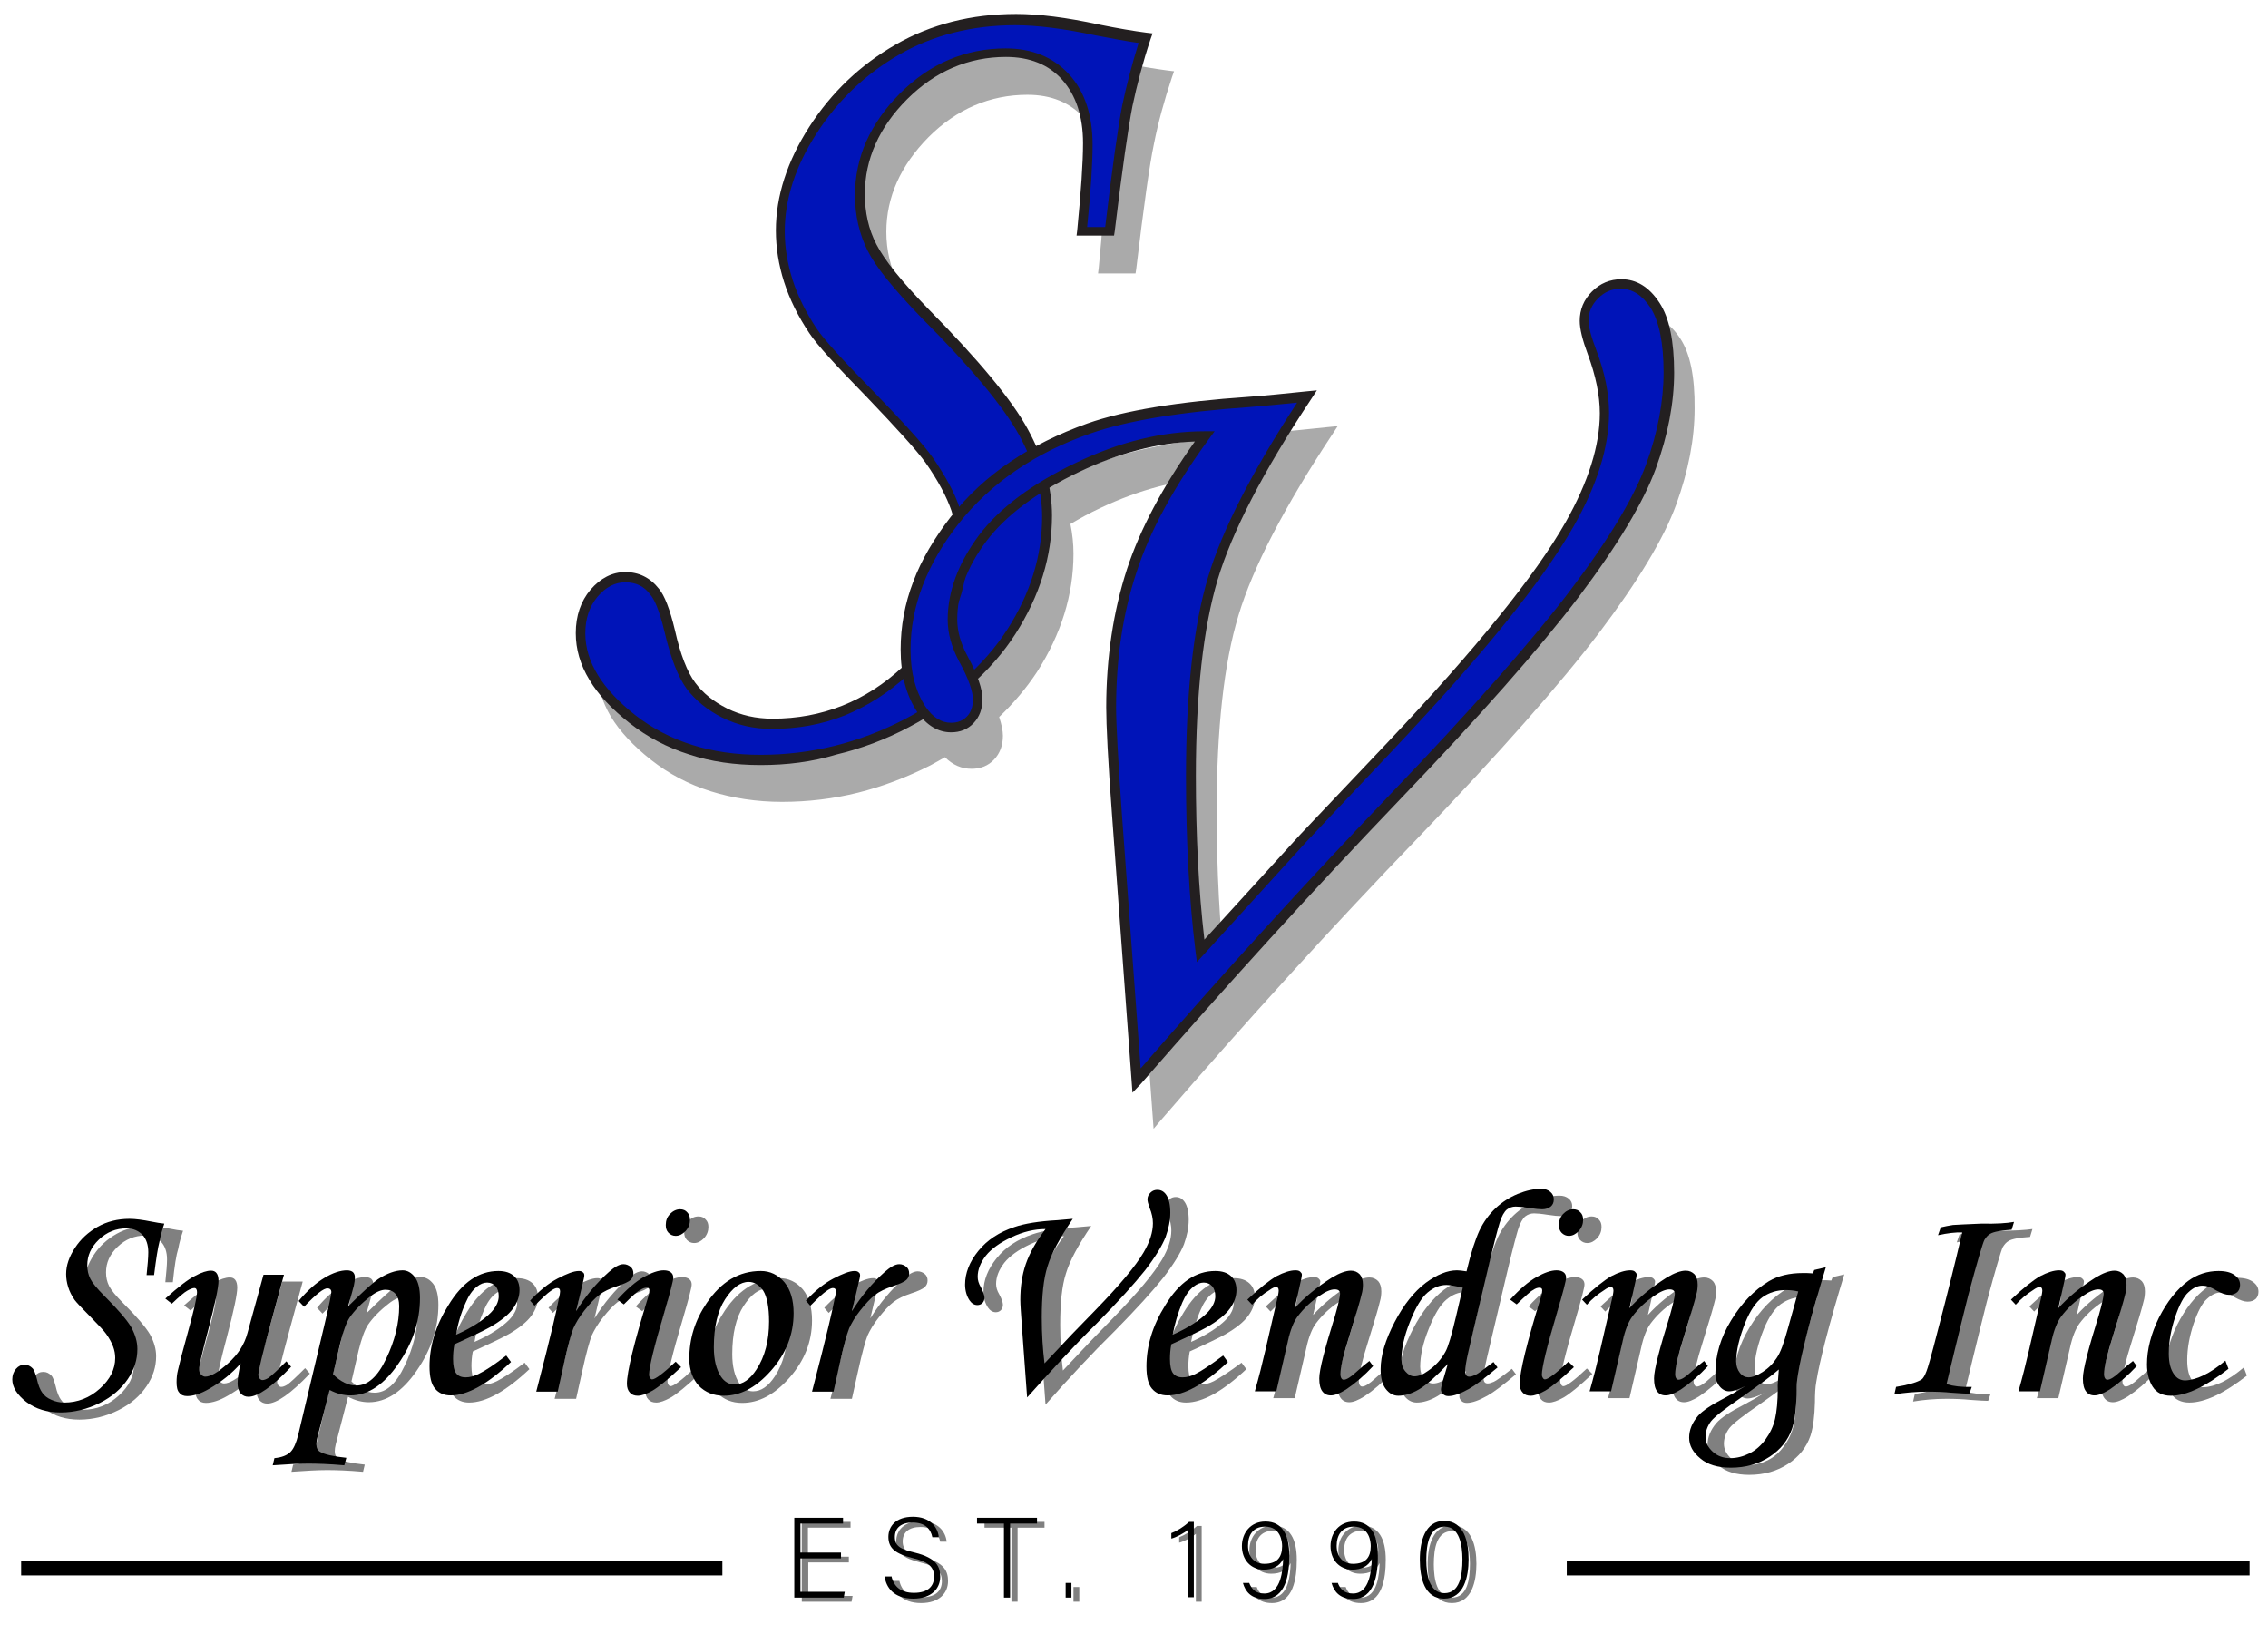 <?xml version="1.0" encoding="utf-8"?>
<!-- Generator: Adobe Illustrator 24.1.2, SVG Export Plug-In . SVG Version: 6.00 Build 0)  -->
<svg version="1.1" xmlns="http://www.w3.org/2000/svg" xmlns:xlink="http://www.w3.org/1999/xlink" x="0px" y="0px" width="93px" height="67px"
	 viewBox="0 0 665.3 477.7" enable-background="new 0 0 665.3 477.7" xml:space="preserve">
<g id="Layer_2">
	<rect x="-179" y="-147.5" fill="#FFFFFF" width="1024" height="768"/>
</g>
<g id="Layer_1">
	<g>
		<g>
			<g>
				<g>
					<path fill="#808080" d="M50.7,375.3h-2.2c0.3-2.9,0.5-5.2,0.5-6.7c0-2.2-0.6-3.9-1.7-5.1c-1.2-1.2-2.7-1.9-4.7-1.9
						c-3.1,0-5.8,1.1-8.1,3.3c-2.3,2.2-3.4,4.7-3.4,7.5c0,1.5,0.3,2.8,0.9,4c0.6,1.2,2,2.9,4.2,5.1c3.9,3.9,6.5,6.9,7.8,9.1
						c1.2,2.2,1.8,4.3,1.8,6.4c0,3.1-0.9,6-2.8,8.8c-1.9,2.8-4.6,5.2-8.2,7c-3.6,1.8-7.5,2.8-11.5,2.8c-4,0-7.3-1-10.1-3.1
						c-2.7-2.1-4.1-4.3-4.1-6.6c0-1.2,0.4-2.3,1.1-3.1c0.7-0.8,1.5-1.2,2.5-1.2c1,0,1.7,0.4,2.4,1.1c0.4,0.4,0.8,1.5,1.2,3
						c0.4,1.9,1,3.3,1.6,4.1c0.6,0.9,1.5,1.6,2.7,2.1c1.1,0.5,2.4,0.8,3.7,0.8c4,0,7.5-1.4,10.5-4.1c3-2.7,4.5-5.7,4.5-9
						c0-1.1-0.2-2.2-0.6-3.3c-0.4-1.1-1.1-2.4-2.1-3.8c-0.7-1-2.3-2.6-4.7-5.1c-2.4-2.4-3.9-4-4.5-4.8c-0.9-1.3-1.5-2.5-1.9-3.8
						c-0.4-1.3-0.6-2.5-0.6-3.8c0-2.6,0.9-5.1,2.6-7.7c1.7-2.6,3.9-4.6,6.7-6.2c2.7-1.5,5.8-2.3,9.3-2.3c1.7,0,3.9,0.3,6.4,0.8
						c1.5,0.3,2.7,0.5,3.8,0.6c-0.6,1.8-1.1,3.5-1.4,5.2C51.7,367.3,51.2,370.5,50.7,375.3z"/>
					<path fill="#808080" d="M82.8,375.1h6l-4,14.7c-2.3,8.5-3.5,13.4-3.5,14.6c0,0.5,0.1,0.9,0.4,1.2c0.3,0.3,0.5,0.4,0.8,0.4
						c0.5,0,1-0.2,1.7-0.6c0.9-0.6,2.7-2.3,5.3-4.9l1.4,1.6c-5.6,5.9-9.8,8.8-12.5,8.8c-0.9,0-1.7-0.3-2.3-1
						c-0.6-0.7-0.9-1.7-0.9-2.9c0-1.5,0.3-3.4,0.9-5.9c-2.5,2.9-5.6,5.4-9.3,7.5c-2.4,1.4-4.6,2.1-6.4,2.1c-1,0-1.8-0.3-2.3-1
						c-0.6-0.6-0.8-1.7-0.8-3.1c0-1.1,0.1-2.3,0.4-3.5c0.4-1.8,1.3-5.3,2.8-10.7c1.9-6.8,2.8-10.8,2.8-12.2c0-0.8-0.3-1.2-0.8-1.2
						c-0.5,0-1.2,0.3-2.1,0.8c-0.9,0.5-2.4,1.8-4.5,3.8l-1.9-1.5c3.8-3.4,6.6-5.6,8.6-6.6c2-1.1,3.6-1.6,4.8-1.6
						c0.7,0,1.2,0.2,1.6,0.7c0.4,0.5,0.6,1.3,0.6,2.3c0,1.9-1,6.7-3,14.3c-1.8,6.8-2.7,10.7-2.7,11.7c0,0.6,0.2,1.1,0.6,1.5
						c0.4,0.4,0.8,0.6,1.2,0.6c1.6,0,3.8-1.3,6.7-3.9c2.9-2.6,4.8-5.5,5.7-8.9L82.8,375.1z"/>
					<path fill="#808080" d="M94.6,384.5l-1.6-1.7c2.6-3.1,5.1-5.3,7.6-6.8c2.5-1.5,4.7-2.2,6.6-2.2c0.7,0,1.3,0.2,1.7,0.5
						c0.4,0.4,0.6,0.9,0.6,1.5c0,0.8-0.1,1.6-0.3,2.5c-0.2,0.9-0.8,2.9-1.7,6.1c4.3-4.3,7.2-6.9,8.8-8c2.6-1.7,5.1-2.6,7.2-2.6
						c1.4,0,2.6,0.7,3.6,2c1,1.3,1.5,3.4,1.5,6.1c0,6.8-2.1,13.2-6.4,19.4c-4.2,6.1-8.9,9.2-14,9.2c-2,0-4-0.5-6.1-1.6l-3.6,13.9
						c-0.2,0.8-0.3,1.5-0.3,2.1c0,1,0.4,1.8,1.2,2.2c1.2,0.7,3.7,1.3,7.6,1.7l-0.5,2.1c-4.5-0.4-8.1-0.5-10.6-0.5
						c-2.7,0-6.1,0.2-10.4,0.5l0.5-2.1c2.1-0.2,3.7-0.8,4.7-1.8c1-1,1.7-2.7,2.3-5.1l7.6-31.9c1.4-5.9,2.1-9.3,2.1-9.9
						c0-0.7-0.4-1.1-1.1-1.1C100.4,379.1,98.1,380.9,94.6,384.5z M103.1,404.4c2.2,2.2,4.5,3.3,6.8,3.3c3.4,0,6.3-2.6,8.8-7.9
						c2.5-5.2,3.8-10.4,3.8-15.4c0-1.6-0.4-2.8-1.1-3.6c-0.7-0.8-1.7-1.2-2.9-1.2c-1.3,0-2.9,0.7-4.5,2c-2.6,2-4.6,4.1-6,6.1
						c-1,1.5-1.9,4-2.8,7.6L103.1,404.4z"/>
					<path fill="#808080" d="M153.9,398.9l1.4,1.9c-6.9,6.5-12.8,9.8-17.7,9.8c-2,0-3.5-0.7-4.6-2c-1.1-1.3-1.6-3.5-1.6-6.5
						c0-6,1.8-12,5.5-17.9c4.1-6.8,9-10.1,14.7-10.1c2,0,3.5,0.5,4.6,1.5c1.1,1,1.6,2.4,1.6,4.1c0,1.8-0.6,3.6-1.9,5.4
						c-1.3,1.8-3.5,3.6-6.8,5.5c-1.6,0.9-5.1,2.6-10.4,5c-0.3,1.5-0.4,3-0.4,4.3c0,2,0.3,3.4,0.9,4.2c0.6,0.8,1.5,1.2,2.8,1.2
						c1.2,0,2.4-0.3,3.8-1C147.7,403.3,150.4,401.6,153.9,398.9z M139.2,392.8c4.5-2,7.9-4.2,10.2-6.5c1.5-1.6,2.3-3.2,2.3-4.8
						c0-1.2-0.3-2.2-0.9-2.9c-0.6-0.7-1.5-1.1-2.5-1.1c-1,0-2,0.4-3,1.2c-1.3,1-2.4,2.6-3.3,4.7
						C140.7,386.4,139.7,389.6,139.2,392.8z"/>
					<path fill="#808080" d="M169,409.5h-6.3l2.9-11.3c1.4-5.6,2.7-10.8,3.7-15.8c0.3-1.2,0.4-2,0.4-2.3c0-0.7-0.3-1-0.9-1
						c-0.4,0-1.1,0.3-1.9,0.9c-0.9,0.6-2.4,2-4.7,4.3l-1.3-1.5c2.7-2.9,5.4-5.1,8.1-6.5c2.7-1.4,4.7-2.2,6.2-2.2
						c0.5,0,0.9,0.1,1.2,0.4c0.3,0.2,0.4,0.5,0.4,0.9c0,0.4-0.2,1.3-0.6,2.9l-1.8,7.6c2.8-4.5,6-8.3,9.6-11.5
						c1.7-1.5,3.1-2.3,4.3-2.3c0.8,0,1.5,0.3,2.1,0.8c0.6,0.5,0.8,1.2,0.8,1.9c0,0.8-0.3,1.4-0.8,1.9c-0.5,0.5-1.9,1.2-4.1,1.9
						c-2.1,0.7-3.8,1.5-5.1,2.5c-1.3,1-2.7,2.5-4.3,4.5c-1.6,2-2.6,3.8-3.3,5.3c-0.6,1.5-1.6,5-2.8,10.5L169,409.5z"/>
					<path fill="#808080" d="M188.4,383.8l-1.9-1.4c2.8-3.1,5.4-5.3,7.7-6.6c2.3-1.3,4.3-2,5.9-2c0.9,0,1.6,0.2,2.1,0.6
						c0.5,0.4,0.7,0.9,0.7,1.6c0,0.8-0.9,4.3-2.7,10.4c-3,10-4.4,16-4.4,18c0,0.4,0.1,0.7,0.3,1c0.2,0.3,0.4,0.4,0.6,0.4
						c0.9,0,3.2-1.7,6.9-5.2l1.6,1.6c-3.8,3.6-6.7,5.9-8.4,6.9c-1.8,1-3.2,1.5-4.3,1.5c-1,0-1.8-0.3-2.3-0.9
						c-0.6-0.6-0.9-1.5-0.9-2.6c0-3.5,2.1-12.1,6.3-25.7c0.2-0.6,0.3-1.2,0.3-1.7c0-0.6-0.3-0.8-0.8-0.8c-0.6,0-1.2,0.2-1.9,0.7
						C192.4,380,190.8,381.4,188.4,383.8z M204.9,356c0.9,0,1.6,0.3,2.1,0.9c0.6,0.6,0.8,1.3,0.8,2.2c0,1.2-0.4,2.3-1.3,3.3
						c-0.9,0.9-1.8,1.4-2.9,1.4c-0.8,0-1.5-0.3-2.1-0.9c-0.6-0.6-0.8-1.4-0.8-2.3c0-1.3,0.4-2.3,1.2-3.2
						C202.8,356.4,203.8,356,204.9,356z"/>
					<path fill="#808080" d="M228.6,374.1c2.7,0,5,1.1,6.9,3.3c1.8,2.2,2.7,5.2,2.7,9.1c0,6.2-2.2,11.8-6.6,16.8
						c-4.4,5-9,7.4-13.9,7.4c-3,0-5.4-1-7.3-2.9c-1.8-2-2.8-4.6-2.8-8c0-5.9,1.7-11.3,5.1-16.3C217,377.2,222.3,374.1,228.6,374.1z
						 M225,377.2c-2.4,0-4.7,1.7-6.9,5.1c-2.2,3.4-3.3,8.1-3.3,14.1c0,3.6,0.7,6.5,2.1,8.6c1,1.5,2.4,2.3,4,2.3
						c2.4,0,4.5-1.5,6.4-4.4c2.5-3.8,3.7-8.5,3.7-14.1c0-4.2-0.6-7.2-1.7-9C228.1,378.1,226.7,377.2,225,377.2z"/>
					<path fill="#808080" d="M249.9,409.5h-6.3l2.9-11.3c1.4-5.6,2.7-10.8,3.7-15.8c0.3-1.2,0.4-2,0.4-2.3c0-0.7-0.3-1-0.9-1
						c-0.4,0-1.1,0.3-1.9,0.9c-0.9,0.6-2.4,2-4.7,4.3l-1.3-1.5c2.7-2.9,5.4-5.1,8.1-6.5c2.7-1.4,4.7-2.2,6.2-2.2
						c0.5,0,0.9,0.1,1.2,0.4c0.3,0.2,0.4,0.5,0.4,0.9c0,0.4-0.2,1.3-0.6,2.9l-1.8,7.6c2.8-4.5,6-8.3,9.6-11.5
						c1.7-1.5,3.1-2.3,4.3-2.3c0.8,0,1.5,0.3,2.1,0.8c0.6,0.5,0.8,1.2,0.8,1.9c0,0.8-0.3,1.4-0.8,1.9c-0.5,0.5-1.9,1.2-4.1,1.9
						c-2.1,0.7-3.8,1.5-5.1,2.5c-1.3,1-2.7,2.5-4.3,4.5c-1.6,2-2.6,3.8-3.3,5.3c-0.6,1.5-1.6,5-2.8,10.5L249.9,409.5z"/>
					<path fill="#808080" d="M306.7,411.2l-1.5-20.4c-0.3-4.1-0.5-6.9-0.5-8.2c0-3.8,0.5-7.3,1.6-10.5c1.1-3.2,3-6.6,5.8-10.3
						c-3.3,0-6.6,0.8-10,2.4c-3.4,1.6-5.9,3.4-7.5,5.4c-1.6,2.1-2.4,4.1-2.4,6.2c0,1,0.3,2,0.9,3c0.7,1.3,1.1,2.4,1.1,3.1
						c0,0.6-0.2,1.2-0.6,1.6c-0.4,0.4-0.9,0.6-1.5,0.6c-0.9,0-1.7-0.5-2.3-1.4c-0.8-1.2-1.3-2.8-1.3-4.6c0-3.4,1.3-6.7,3.9-9.9
						c2.6-3.2,6.1-5.5,10.6-7c2.9-1,7.1-1.7,12.6-2c1.5-0.1,3-0.3,4.5-0.4c-3.8,5.6-6.3,10.2-7.4,13.9c-1.2,3.7-1.7,8.8-1.7,15.1
						c0,4.9,0.3,9.3,0.8,13.4l8.1-8.6l6.9-7.1c7-7.2,11.7-12.8,14.1-16.9c1.8-3.1,2.7-5.9,2.7-8.5c0-1.4-0.3-2.9-1-4.6
						c-0.4-1.1-0.6-1.9-0.6-2.4c0-0.8,0.3-1.4,0.9-2c0.6-0.6,1.3-0.8,2-0.8c1.1,0,2,0.5,2.7,1.6c0.7,1.1,1.1,2.8,1.1,5.1
						c0,2.3-0.5,4.7-1.4,7.2c-1,2.5-3,5.8-6,9.7c-3.1,3.9-7.8,9.1-14.2,15.6C320.2,396.3,313.5,403.5,306.7,411.2z"/>
					<path fill="#808080" d="M364.2,398.9l1.4,1.9c-6.9,6.5-12.8,9.8-17.7,9.8c-2,0-3.5-0.7-4.6-2c-1.1-1.3-1.6-3.5-1.6-6.5
						c0-6,1.8-12,5.5-17.9c4.1-6.8,9-10.1,14.7-10.1c2,0,3.5,0.5,4.6,1.5c1.1,1,1.6,2.4,1.6,4.1c0,1.8-0.6,3.6-1.9,5.4
						c-1.3,1.8-3.5,3.6-6.8,5.5c-1.6,0.9-5.1,2.6-10.4,5c-0.3,1.5-0.4,3-0.4,4.3c0,2,0.3,3.4,0.9,4.2c0.6,0.8,1.5,1.2,2.8,1.2
						c1.2,0,2.4-0.3,3.8-1C357.9,403.3,360.6,401.6,364.2,398.9z M349.4,392.8c4.5-2,7.9-4.2,10.2-6.5c1.5-1.6,2.3-3.2,2.3-4.8
						c0-1.2-0.3-2.2-0.9-2.9c-0.6-0.7-1.5-1.1-2.5-1.1c-1,0-2,0.4-3,1.2c-1.3,1-2.4,2.6-3.3,4.7C350.9,386.4,350,389.6,349.4,392.8z
						"/>
					<path fill="#808080" d="M372.7,383.9l-1.4-1.5c3.6-3.4,6.5-5.7,8.6-6.9c2.1-1.1,4-1.7,5.5-1.7c0.6,0,1.1,0.1,1.4,0.4
						c0.3,0.3,0.5,0.5,0.5,0.9c0,0.3-0.1,0.7-0.2,1.3l-1.9,8.5c2.9-3.2,6.4-6.1,10.8-8.9c2.3-1.4,4.2-2.1,5.7-2.1
						c1.1,0,1.9,0.4,2.6,1.1c0.6,0.7,0.9,1.7,0.9,3c0,0.9-0.1,1.9-0.4,2.9c-0.4,1.8-1.6,5.8-3.5,11.9c-1.8,5.7-2.7,9.5-2.7,11.4
						c0,0.6,0.1,1,0.3,1.3c0.2,0.3,0.4,0.4,0.7,0.4c0.8,0,2.1-0.8,3.8-2.4c1.2-1.1,2.5-2.2,3.7-3.1l1.1,1.5c-2.6,2.8-5.3,5.1-8,6.9
						c-1.8,1.1-3.2,1.7-4.4,1.7c-1.1,0-1.9-0.4-2.5-1.2c-0.6-0.8-0.9-2-0.9-3.8c0-2.5,1.6-8.7,4.7-18.6c1-3.5,1.4-5.6,1.4-6.2
						c0-0.9-0.5-1.3-1.6-1.3c-1.1,0-2.6,0.6-4.3,1.8c-2.6,1.7-4.8,3.8-6.6,6.2c-1.1,1.5-2.1,3.9-2.8,7.2l-3.4,14.7h-6.3
						c1.2-4.2,2.2-8.2,3.1-12.1l3.7-16c0.1-0.6,0.2-1.1,0.2-1.4c0-0.8-0.3-1.1-0.8-1.1c-0.4,0-1.1,0.3-1.9,0.9
						C375.8,380.9,374.2,382.3,372.7,383.9z"/>
					<path fill="#808080" d="M443.5,400.7l1.2,1.6c-3.8,3.2-6.6,5.3-8.4,6.3c-2.5,1.4-4.5,2.1-6,2.1c-0.7,0-1.2-0.2-1.6-0.6
						c-0.4-0.4-0.6-0.8-0.6-1.3c0-0.5,0.2-1.3,0.5-2.4l1.5-5.1c-3.4,3.6-6.2,6.1-8.4,7.4c-2.2,1.3-4.3,1.9-6.1,1.9
						c-1.5,0-2.7-0.7-3.7-2c-1-1.3-1.5-3.2-1.5-5.8c0-4,1.4-8.6,4.1-13.8c2.7-5.2,5.8-9,9.1-11.5c3.4-2.5,6.4-3.7,9.2-3.7
						c0.6,0,1.5,0.1,2.8,0.3c1.3-5.5,2.6-9.4,3.8-12c1.2-2.5,2.8-4.7,4.7-6.5c1.9-1.8,4.1-3.2,6.5-4.2c2.5-1,4.7-1.5,6.9-1.5
						c1.1,0,2,0.3,2.7,0.9c0.7,0.6,1,1.3,1,2.2c0,0.9-0.3,1.6-0.9,2.1c-0.6,0.5-1.5,0.8-2.5,0.8c-0.7,0-2-0.1-3.9-0.4
						c-1.9-0.3-3.2-0.4-3.9-0.4c-1,0-1.8,0.3-2.6,0.9c-0.7,0.6-1.5,1.9-2.1,3.9c-0.4,1.3-1.5,5.3-3.1,12.1l-6,25.4c-0.7,3-1,5-1,6
						c0,1.1,0.4,1.6,1.2,1.6c0.5,0,1.1-0.2,1.8-0.5C438.9,404.2,440.7,402.9,443.5,400.7z M434.6,379c-2.2-0.5-3.8-0.8-4.8-0.8
						c-1.9,0-3.7,0.7-5.5,2.2c-1.8,1.5-3.5,4.3-5.2,8.6c-1.7,4.2-2.5,7.9-2.5,11.1c0,1.4,0.4,2.6,1.2,3.5c0.8,0.9,1.6,1.4,2.6,1.4
						c1.2,0,2.5-0.5,4-1.6c2.2-1.5,3.9-3.4,5.1-5.6c0.8-1.4,1.8-4.8,3.1-10.3L434.6,379z"/>
					<path fill="#808080" d="M450.3,383.8l-1.9-1.4c2.8-3.1,5.4-5.3,7.7-6.6c2.3-1.3,4.3-2,5.9-2c0.9,0,1.6,0.2,2.1,0.6
						c0.5,0.4,0.7,0.9,0.7,1.6c0,0.8-0.9,4.3-2.7,10.4c-3,10-4.4,16-4.4,18c0,0.4,0.1,0.7,0.3,1c0.2,0.3,0.4,0.4,0.6,0.4
						c0.9,0,3.2-1.7,6.9-5.2l1.6,1.6c-3.8,3.6-6.7,5.9-8.4,6.9c-1.8,1-3.2,1.5-4.3,1.5c-1,0-1.8-0.3-2.3-0.9
						c-0.6-0.6-0.9-1.5-0.9-2.6c0-3.5,2.1-12.1,6.3-25.7c0.2-0.6,0.3-1.2,0.3-1.7c0-0.6-0.3-0.8-0.8-0.8c-0.6,0-1.2,0.2-1.9,0.7
						C454.4,380,452.8,381.4,450.3,383.8z M466.9,356c0.9,0,1.6,0.3,2.1,0.9c0.6,0.6,0.8,1.3,0.8,2.2c0,1.2-0.4,2.3-1.3,3.3
						c-0.9,0.9-1.8,1.4-2.9,1.4c-0.8,0-1.5-0.3-2.1-0.9c-0.6-0.6-0.8-1.4-0.8-2.3c0-1.3,0.4-2.3,1.2-3.2
						C464.8,356.4,465.8,356,466.9,356z"/>
					<path fill="#808080" d="M470.9,383.9l-1.4-1.5c3.6-3.4,6.5-5.7,8.6-6.9c2.1-1.1,4-1.7,5.5-1.7c0.6,0,1.1,0.1,1.4,0.4
						c0.3,0.3,0.5,0.5,0.5,0.9c0,0.3-0.1,0.7-0.2,1.3l-1.9,8.5c2.9-3.2,6.4-6.1,10.8-8.9c2.3-1.4,4.2-2.1,5.7-2.1
						c1.1,0,1.9,0.4,2.6,1.1c0.6,0.7,0.9,1.7,0.9,3c0,0.9-0.1,1.9-0.4,2.9c-0.4,1.8-1.6,5.8-3.5,11.9c-1.8,5.7-2.7,9.5-2.7,11.4
						c0,0.6,0.1,1,0.3,1.3c0.2,0.3,0.4,0.4,0.7,0.4c0.8,0,2.1-0.8,3.8-2.4c1.2-1.1,2.5-2.2,3.7-3.1l1.1,1.5c-2.6,2.8-5.3,5.1-8,6.9
						c-1.8,1.1-3.2,1.7-4.4,1.7c-1.1,0-1.9-0.4-2.5-1.2c-0.6-0.8-0.9-2-0.9-3.8c0-2.5,1.6-8.7,4.7-18.6c1-3.5,1.4-5.6,1.4-6.2
						c0-0.9-0.5-1.3-1.6-1.3c-1.1,0-2.6,0.6-4.3,1.8c-2.6,1.7-4.8,3.8-6.6,6.2c-1.1,1.5-2.1,3.9-2.8,7.2l-3.4,14.7h-6.3
						c1.2-4.2,2.2-8.2,3.1-12.1l3.7-16c0.1-0.6,0.2-1.1,0.2-1.4c0-0.8-0.3-1.1-0.8-1.1c-0.4,0-1.1,0.3-1.9,0.9
						C474.1,380.9,472.4,382.3,470.9,383.9z"/>
					<path fill="#808080" d="M537.6,373.8l3.4-0.8c-2,6.6-3.9,13.1-5.6,19.7c-1.2,4.7-2.1,8.6-2.6,11.8c-0.3,1.6-0.4,3.6-0.4,6
						c-0.1,4-0.5,7.3-1.3,9.8c-1.2,3.5-3.4,6.2-6.6,8.3c-3.2,2.1-7,3.2-11.4,3.2c-3.8,0-6.8-0.9-8.9-2.7c-2.2-1.8-3.3-3.8-3.3-6.1
						c0-2.3,0.9-4.4,2.6-6.4c1.3-1.5,4-3.3,8.1-5.4c2.1-1.1,4-2.2,5.9-3.4c-2.1,1.1-3.7,1.6-4.9,1.6c-1,0-2-0.5-2.8-1.5
						c-0.8-1-1.2-2.3-1.2-3.9c0-5.2,1.5-10.3,4.6-15.4c3.1-5.1,6.8-8.9,11.1-11.5c2.7-1.6,6-2.4,10-2.4c0.8,0,1.8,0,2.9,0.1
						L537.6,373.8z M527.2,402.9c-1.9,1.7-5.6,4.4-11,8.2c-4.8,3.3-7.8,5.6-8.9,7c-1.1,1.5-1.6,3-1.6,4.6c0,1.6,0.7,3,2.1,4.3
						c1.4,1.3,3.1,1.9,5.2,1.9c1.9,0,3.8-0.5,5.6-1.4c1.8-0.9,3.4-2.3,4.7-4.1c1.3-1.8,2.3-3.8,2.8-6c0.5-2.2,0.8-5.2,0.8-8.9
						C526.8,407.8,527,405.9,527.2,402.9z M532.9,380c-1.3-0.3-2.5-0.4-3.6-0.4c-2.7,0-4.9,0.7-6.9,2.1c-1.9,1.4-3.5,3.8-4.9,7.1
						c-1.9,4.7-2.8,8.6-2.8,11.8c0,1.3,0.4,2.4,1.1,3.3c0.7,0.9,1.6,1.3,2.5,1.3c1.1,0,2.5-0.5,4.2-1.6c1.7-1.1,3-2.4,4.1-4.1
						c1.1-1.6,2.1-4.4,3.2-8.4L532.9,380z"/>
					<path fill="#808080" d="M596.2,359.7l-0.7,2.3c-3.2,0.2-5.3,0.6-6.3,1.2c-0.7,0.4-1.2,1-1.7,1.8c-0.5,1-2.1,6.4-4.7,16.1
						c-0.8,3.2-3,11.9-6.4,26.2c2,0.6,4.4,0.9,7.5,0.8l-0.7,2c-0.9,0-2.7-0.1-5.4-0.3c-1.9-0.2-4.2-0.3-6.8-0.3
						c-3.6,0-6.8,0.3-9.8,0.8l0.5-2.2c3.1-0.5,5.4-1.1,7-1.9c0.4-0.2,0.7-0.4,0.9-0.7c0.4-0.5,0.9-1.5,1.4-3.1
						c0.5-1.5,2.2-7.8,5-18.8c0.8-3.2,2.6-10.1,5.1-20.8c-1.9-0.1-4.3,0.2-7.1,0.8l0.8-2.3c1.2-0.3,2.4-0.5,3.6-0.7
						c1.2-0.1,4-0.2,8.4-0.4C590.9,360.2,594.1,360,596.2,359.7z"/>
					<path fill="#808080" d="M596.7,383.9l-1.4-1.5c3.6-3.4,6.5-5.7,8.6-6.9c2.1-1.1,4-1.7,5.5-1.7c0.6,0,1.1,0.1,1.4,0.4
						c0.3,0.3,0.5,0.5,0.5,0.9c0,0.3-0.1,0.7-0.2,1.3l-1.9,8.5c2.9-3.2,6.4-6.1,10.8-8.9c2.3-1.4,4.2-2.1,5.7-2.1
						c1.1,0,1.9,0.4,2.6,1.1c0.6,0.7,0.9,1.7,0.9,3c0,0.9-0.1,1.9-0.4,2.9c-0.4,1.8-1.6,5.8-3.5,11.9c-1.8,5.7-2.7,9.5-2.7,11.4
						c0,0.6,0.1,1,0.3,1.3c0.2,0.3,0.4,0.4,0.7,0.4c0.8,0,2.1-0.8,3.8-2.4c1.2-1.1,2.5-2.2,3.7-3.1l1.1,1.5c-2.6,2.8-5.3,5.1-8,6.9
						c-1.8,1.1-3.2,1.7-4.4,1.7c-1.1,0-1.9-0.4-2.5-1.2c-0.6-0.8-0.9-2-0.9-3.8c0-2.5,1.6-8.7,4.7-18.6c1-3.5,1.4-5.6,1.4-6.2
						c0-0.9-0.5-1.3-1.6-1.3c-1.1,0-2.6,0.6-4.3,1.8c-2.6,1.7-4.8,3.8-6.6,6.2c-1.1,1.5-2.1,3.9-2.8,7.2l-3.4,14.7h-6.3
						c1.2-4.2,2.2-8.2,3.1-12.1l3.7-16c0.1-0.6,0.2-1.1,0.2-1.4c0-0.8-0.3-1.1-0.8-1.1c-0.4,0-1.1,0.3-1.9,0.9
						C599.9,380.9,598.2,382.3,596.7,383.9z"/>
					<path fill="#808080" d="M658.2,400.3l0.9,2.4c-6.7,5.2-12.3,7.9-16.9,7.9c-2.4,0-4.2-0.9-5.3-2.6c-1.1-1.7-1.7-3.9-1.7-6.6
						c0-4.4,1.2-9,3.5-13.7c2.4-4.7,5.2-8.3,8.6-10.8c2.6-1.9,5.6-2.9,8.9-2.9c2.1,0,3.6,0.4,4.7,1.2c1.1,0.8,1.6,1.7,1.6,2.9
						c0,0.9-0.3,1.6-0.8,2.1c-0.6,0.5-1.3,0.8-2.4,0.8c-1,0-2.2-0.4-3.8-1.3c-1.6-1-2.9-1.4-4-1.4c-1.4,0-2.7,0.6-4.1,1.9
						c-1.4,1.2-2.7,3.7-3.9,7.2c-1.2,3.6-1.9,7.2-1.9,10.8c0,2.7,0.5,4.7,1.6,6.2c0.8,1.1,1.8,1.7,3.2,1.7
						C649.8,406,653.7,404.1,658.2,400.3z"/>
				</g>
			</g>
			<g>
				<path d="M45.2,373.2h-2.2c0.3-2.9,0.5-5.2,0.5-6.7c0-2.2-0.6-3.9-1.7-5.1c-1.2-1.2-2.7-1.9-4.7-1.9c-3.1,0-5.8,1.1-8.1,3.3
					c-2.3,2.2-3.4,4.7-3.4,7.5c0,1.5,0.3,2.8,0.9,4c0.6,1.2,2,2.9,4.2,5.1c3.9,3.9,6.5,6.9,7.8,9.1c1.2,2.2,1.8,4.3,1.8,6.4
					c0,3.1-0.9,6-2.8,8.8c-1.9,2.8-4.6,5.2-8.2,7c-3.6,1.8-7.5,2.8-11.5,2.8c-4,0-7.3-1-10.1-3.1c-2.7-2.1-4.1-4.3-4.1-6.6
					c0-1.2,0.4-2.3,1.1-3.1c0.7-0.8,1.5-1.2,2.5-1.2c1,0,1.7,0.4,2.4,1.1c0.4,0.4,0.8,1.5,1.2,3c0.4,1.9,1,3.3,1.6,4.1
					c0.6,0.9,1.5,1.6,2.7,2.1c1.1,0.5,2.4,0.8,3.7,0.8c4,0,7.5-1.4,10.5-4.1c3-2.7,4.5-5.7,4.5-9c0-1.1-0.2-2.2-0.6-3.3
					c-0.4-1.1-1.1-2.4-2.1-3.8c-0.7-1-2.3-2.6-4.7-5.1c-2.4-2.4-3.9-4-4.5-4.8c-0.9-1.3-1.5-2.5-1.9-3.8c-0.4-1.3-0.6-2.5-0.6-3.8
					c0-2.6,0.9-5.1,2.6-7.7c1.7-2.6,3.9-4.6,6.7-6.2c2.7-1.5,5.8-2.3,9.3-2.3c1.7,0,3.9,0.3,6.4,0.8c1.5,0.3,2.7,0.5,3.8,0.6
					c-0.6,1.8-1.1,3.5-1.4,5.2C46.3,365.2,45.8,368.4,45.2,373.2z"/>
				<path d="M77.3,373.1h6l-4,14.7c-2.3,8.5-3.5,13.4-3.5,14.6c0,0.5,0.1,0.9,0.4,1.2c0.3,0.3,0.5,0.4,0.8,0.4c0.5,0,1-0.2,1.7-0.6
					c0.9-0.6,2.7-2.3,5.3-4.9l1.4,1.6c-5.6,5.9-9.8,8.8-12.5,8.8c-0.9,0-1.7-0.3-2.3-1c-0.6-0.7-0.9-1.7-0.9-2.9
					c0-1.5,0.3-3.4,0.9-5.9c-2.5,2.9-5.6,5.4-9.3,7.5c-2.4,1.4-4.6,2.1-6.4,2.1c-1,0-1.8-0.3-2.3-1c-0.6-0.6-0.8-1.7-0.8-3.1
					c0-1.1,0.1-2.3,0.4-3.5c0.4-1.8,1.3-5.3,2.8-10.7c1.9-6.8,2.8-10.8,2.8-12.2c0-0.8-0.3-1.2-0.8-1.2c-0.5,0-1.2,0.3-2.1,0.8
					c-0.9,0.5-2.4,1.8-4.5,3.8l-1.9-1.5c3.8-3.4,6.6-5.6,8.6-6.6c2-1.1,3.6-1.6,4.8-1.6c0.7,0,1.2,0.2,1.6,0.7
					c0.4,0.5,0.6,1.3,0.6,2.3c0,1.9-1,6.7-3,14.3c-1.8,6.8-2.7,10.7-2.7,11.7c0,0.6,0.2,1.1,0.6,1.5c0.4,0.4,0.8,0.6,1.2,0.6
					c1.6,0,3.8-1.3,6.7-3.9c2.9-2.6,4.8-5.5,5.7-8.9L77.3,373.1z"/>
				<path d="M89.2,382.5l-1.6-1.7c2.6-3.1,5.1-5.3,7.6-6.8c2.5-1.5,4.7-2.2,6.6-2.2c0.7,0,1.3,0.2,1.7,0.5c0.4,0.4,0.6,0.9,0.6,1.5
					c0,0.8-0.1,1.6-0.3,2.5c-0.2,0.9-0.8,2.9-1.7,6.1c4.3-4.3,7.2-6.9,8.8-8c2.6-1.7,5.1-2.6,7.2-2.6c1.4,0,2.6,0.7,3.6,2
					c1,1.3,1.5,3.4,1.5,6.1c0,6.8-2.1,13.2-6.4,19.4c-4.2,6.1-8.9,9.2-14,9.2c-2,0-4-0.5-6.1-1.6l-3.6,13.9
					c-0.2,0.8-0.3,1.5-0.3,2.1c0,1,0.4,1.8,1.2,2.2c1.2,0.7,3.7,1.3,7.6,1.7L101,429c-4.5-0.4-8.1-0.5-10.6-0.5
					c-2.7,0-6.1,0.2-10.4,0.5l0.5-2.1c2.1-0.2,3.7-0.8,4.7-1.8c1-1,1.7-2.7,2.3-5.1l7.6-31.9c1.4-5.9,2.1-9.3,2.1-9.9
					c0-0.7-0.4-1.1-1.1-1.1C95,377,92.7,378.8,89.2,382.5z M97.7,402.3c2.2,2.2,4.5,3.3,6.8,3.3c3.4,0,6.3-2.6,8.8-7.9
					c2.5-5.2,3.8-10.4,3.8-15.4c0-1.6-0.4-2.8-1.1-3.6c-0.7-0.8-1.7-1.2-2.9-1.2c-1.3,0-2.9,0.7-4.5,2c-2.6,2-4.6,4.1-6,6.1
					c-1,1.5-1.9,4-2.8,7.6L97.7,402.3z"/>
				<path d="M148.5,396.8l1.4,1.9c-6.9,6.5-12.8,9.8-17.7,9.8c-2,0-3.5-0.7-4.6-2c-1.1-1.3-1.6-3.5-1.6-6.5c0-6,1.8-12,5.5-17.9
					c4.1-6.8,9-10.1,14.7-10.1c2,0,3.5,0.5,4.6,1.5c1.1,1,1.6,2.4,1.6,4.1c0,1.8-0.6,3.6-1.9,5.4c-1.3,1.8-3.5,3.6-6.8,5.5
					c-1.6,0.9-5.1,2.6-10.4,5c-0.3,1.5-0.4,3-0.4,4.3c0,2,0.3,3.4,0.9,4.2c0.6,0.8,1.5,1.2,2.8,1.2c1.2,0,2.4-0.3,3.8-1
					C142.3,401.3,145,399.5,148.5,396.8z M133.8,390.7c4.5-2,7.9-4.2,10.2-6.5c1.5-1.6,2.3-3.2,2.3-4.8c0-1.2-0.3-2.2-0.9-2.9
					c-0.6-0.7-1.5-1.1-2.5-1.1c-1,0-2,0.4-3,1.2c-1.3,1-2.4,2.6-3.3,4.7C135.2,384.4,134.3,387.5,133.8,390.7z"/>
				<path d="M163.6,407.4h-6.3l2.9-11.3c1.4-5.6,2.7-10.8,3.7-15.8c0.3-1.2,0.4-2,0.4-2.3c0-0.7-0.3-1-0.9-1c-0.4,0-1.1,0.3-1.9,0.9
					c-0.9,0.6-2.4,2-4.7,4.3l-1.3-1.5c2.7-2.9,5.4-5.1,8.1-6.5c2.7-1.4,4.7-2.2,6.2-2.2c0.5,0,0.9,0.1,1.2,0.4
					c0.3,0.2,0.4,0.5,0.4,0.9c0,0.4-0.2,1.3-0.6,2.9l-1.8,7.6c2.8-4.5,6-8.3,9.6-11.5c1.7-1.5,3.1-2.3,4.3-2.3
					c0.8,0,1.5,0.3,2.1,0.8c0.6,0.5,0.8,1.2,0.8,1.9c0,0.8-0.3,1.4-0.8,1.9c-0.5,0.5-1.9,1.2-4.1,1.9c-2.1,0.7-3.8,1.5-5.1,2.5
					c-1.3,1-2.7,2.5-4.3,4.5c-1.6,2-2.6,3.8-3.3,5.3c-0.6,1.5-1.6,5-2.8,10.5L163.6,407.4z"/>
				<path d="M183,381.8l-1.9-1.4c2.8-3.1,5.4-5.3,7.7-6.6c2.3-1.3,4.3-2,5.9-2c0.9,0,1.6,0.2,2.1,0.6c0.5,0.4,0.7,0.9,0.7,1.6
					c0,0.8-0.9,4.3-2.7,10.4c-3,10-4.4,16-4.4,18c0,0.4,0.1,0.7,0.3,1c0.2,0.3,0.4,0.4,0.6,0.4c0.9,0,3.2-1.7,6.9-5.2l1.6,1.6
					c-3.8,3.6-6.7,5.9-8.4,6.9c-1.8,1-3.2,1.5-4.3,1.5c-1,0-1.8-0.3-2.3-0.9c-0.6-0.6-0.9-1.5-0.9-2.6c0-3.5,2.1-12.1,6.3-25.7
					c0.2-0.6,0.3-1.2,0.3-1.7c0-0.6-0.3-0.8-0.8-0.8c-0.6,0-1.2,0.2-1.9,0.7C187,377.9,185.4,379.4,183,381.8z M199.5,353.9
					c0.9,0,1.6,0.3,2.1,0.9c0.6,0.6,0.8,1.3,0.8,2.2c0,1.2-0.4,2.3-1.3,3.3c-0.9,0.9-1.8,1.4-2.9,1.4c-0.8,0-1.5-0.3-2.1-0.9
					c-0.6-0.6-0.8-1.4-0.8-2.3c0-1.3,0.4-2.3,1.2-3.2C197.4,354.4,198.4,353.9,199.5,353.9z"/>
				<path d="M223.2,372c2.7,0,5,1.1,6.9,3.3c1.8,2.2,2.7,5.2,2.7,9.1c0,6.2-2.2,11.8-6.6,16.8c-4.4,5-9,7.4-13.9,7.4
					c-3,0-5.4-1-7.3-2.9c-1.8-2-2.8-4.6-2.8-8c0-5.9,1.7-11.3,5.1-16.3C211.6,375.1,216.8,372,223.2,372z M219.6,375.2
					c-2.4,0-4.7,1.7-6.9,5.1c-2.2,3.4-3.3,8.1-3.3,14.1c0,3.6,0.7,6.5,2.1,8.6c1,1.5,2.4,2.3,4,2.3c2.4,0,4.5-1.5,6.4-4.4
					c2.5-3.8,3.7-8.5,3.7-14.1c0-4.2-0.6-7.2-1.7-9C222.7,376.1,221.3,375.2,219.6,375.2z"/>
				<path d="M244.5,407.4h-6.3l2.9-11.3c1.4-5.6,2.7-10.8,3.7-15.8c0.3-1.2,0.4-2,0.4-2.3c0-0.7-0.3-1-0.9-1c-0.4,0-1.1,0.3-1.9,0.9
					c-0.9,0.6-2.4,2-4.7,4.3l-1.3-1.5c2.7-2.9,5.4-5.1,8.1-6.5c2.7-1.4,4.7-2.2,6.2-2.2c0.5,0,0.9,0.1,1.2,0.4
					c0.3,0.2,0.4,0.5,0.4,0.9c0,0.4-0.2,1.3-0.6,2.9l-1.8,7.6c2.8-4.5,6-8.3,9.6-11.5c1.7-1.5,3.1-2.3,4.3-2.3
					c0.8,0,1.5,0.3,2.1,0.8c0.6,0.5,0.8,1.2,0.8,1.9c0,0.8-0.3,1.4-0.8,1.9c-0.5,0.5-1.9,1.2-4.1,1.9c-2.1,0.7-3.8,1.5-5.1,2.5
					c-1.3,1-2.7,2.5-4.3,4.5c-1.6,2-2.6,3.8-3.3,5.3c-0.6,1.5-1.6,5-2.8,10.5L244.5,407.4z"/>
				<path d="M301.3,409.1l-1.5-20.4c-0.3-4.1-0.5-6.9-0.5-8.2c0-3.8,0.5-7.3,1.6-10.5c1.1-3.2,3-6.6,5.8-10.3c-3.3,0-6.6,0.8-10,2.4
					c-3.4,1.6-5.9,3.4-7.5,5.4c-1.6,2.1-2.4,4.1-2.4,6.2c0,1,0.3,2,0.9,3c0.7,1.3,1.1,2.4,1.1,3.1c0,0.6-0.2,1.2-0.6,1.6
					c-0.4,0.4-0.9,0.6-1.5,0.6c-0.9,0-1.7-0.5-2.3-1.4c-0.8-1.2-1.3-2.8-1.3-4.6c0-3.4,1.3-6.7,3.9-9.9c2.6-3.2,6.1-5.5,10.6-7
					c2.9-1,7.1-1.7,12.6-2c1.5-0.1,3-0.3,4.5-0.4c-3.8,5.6-6.3,10.2-7.4,13.9c-1.2,3.7-1.7,8.8-1.7,15.1c0,4.9,0.3,9.3,0.8,13.4
					l8.1-8.6l6.9-7.1c7-7.2,11.7-12.8,14.1-16.9c1.8-3.1,2.7-5.9,2.7-8.5c0-1.4-0.3-2.9-1-4.6c-0.4-1.1-0.6-1.9-0.6-2.4
					c0-0.8,0.3-1.4,0.9-2c0.6-0.6,1.3-0.8,2-0.8c1.1,0,2,0.5,2.7,1.6c0.7,1.1,1.1,2.8,1.1,5.1c0,2.3-0.5,4.7-1.4,7.2
					c-1,2.5-3,5.8-6,9.7c-3.1,3.9-7.8,9.1-14.2,15.6C314.8,394.2,308.1,401.5,301.3,409.1z"/>
				<path d="M358.8,396.8l1.4,1.9c-6.9,6.5-12.8,9.8-17.7,9.8c-2,0-3.5-0.7-4.6-2c-1.1-1.3-1.6-3.5-1.6-6.5c0-6,1.8-12,5.5-17.9
					c4.1-6.8,9-10.1,14.7-10.1c2,0,3.5,0.5,4.6,1.5c1.1,1,1.6,2.4,1.6,4.1c0,1.8-0.6,3.6-1.9,5.4c-1.3,1.8-3.5,3.6-6.8,5.5
					c-1.6,0.9-5.1,2.6-10.4,5c-0.3,1.5-0.4,3-0.4,4.3c0,2,0.3,3.4,0.9,4.2c0.6,0.8,1.5,1.2,2.8,1.2c1.2,0,2.4-0.3,3.8-1
					C352.5,401.3,355.2,399.5,358.8,396.8z M344,390.7c4.5-2,7.9-4.2,10.2-6.5c1.5-1.6,2.3-3.2,2.3-4.8c0-1.2-0.3-2.2-0.9-2.9
					c-0.6-0.7-1.5-1.1-2.5-1.1c-1,0-2,0.4-3,1.2c-1.3,1-2.4,2.6-3.3,4.7C345.5,384.4,344.6,387.5,344,390.7z"/>
				<path d="M367.3,381.9l-1.4-1.5c3.6-3.4,6.5-5.7,8.6-6.9c2.1-1.1,4-1.7,5.5-1.7c0.6,0,1.1,0.1,1.4,0.4c0.3,0.3,0.5,0.5,0.5,0.9
					c0,0.3-0.1,0.7-0.2,1.3l-1.9,8.5c2.9-3.2,6.4-6.1,10.8-8.9c2.3-1.4,4.2-2.1,5.7-2.1c1.1,0,1.9,0.4,2.6,1.1
					c0.6,0.7,0.9,1.7,0.9,3c0,0.9-0.1,1.9-0.4,2.9c-0.4,1.8-1.6,5.8-3.5,11.9c-1.8,5.7-2.7,9.5-2.7,11.4c0,0.6,0.1,1,0.3,1.3
					c0.2,0.3,0.4,0.4,0.7,0.4c0.8,0,2.1-0.8,3.8-2.4c1.2-1.1,2.5-2.2,3.7-3.1l1.1,1.5c-2.6,2.8-5.3,5.1-8,6.9
					c-1.8,1.1-3.2,1.7-4.4,1.7c-1.1,0-1.9-0.4-2.5-1.2c-0.6-0.8-0.9-2-0.9-3.8c0-2.5,1.6-8.7,4.7-18.6c1-3.5,1.4-5.6,1.4-6.2
					c0-0.9-0.5-1.3-1.6-1.3c-1.1,0-2.6,0.6-4.3,1.8c-2.6,1.7-4.8,3.8-6.6,6.2c-1.1,1.5-2.1,3.9-2.8,7.2l-3.4,14.7h-6.3
					c1.2-4.2,2.2-8.2,3.1-12.1l3.7-16c0.1-0.6,0.2-1.1,0.2-1.4c0-0.8-0.3-1.1-0.8-1.1c-0.4,0-1.1,0.3-1.9,0.9
					C370.4,378.8,368.8,380.2,367.3,381.9z"/>
				<path d="M438.1,398.7l1.2,1.6c-3.8,3.2-6.6,5.3-8.4,6.3c-2.5,1.4-4.5,2.1-6,2.1c-0.7,0-1.2-0.2-1.6-0.6
					c-0.4-0.4-0.6-0.8-0.6-1.3c0-0.5,0.2-1.3,0.5-2.4l1.5-5.1c-3.4,3.6-6.2,6.1-8.4,7.4c-2.2,1.3-4.3,1.9-6.1,1.9
					c-1.5,0-2.7-0.7-3.7-2c-1-1.3-1.5-3.2-1.5-5.8c0-4,1.4-8.6,4.1-13.8c2.7-5.2,5.8-9,9.1-11.5c3.4-2.5,6.4-3.7,9.2-3.7
					c0.6,0,1.5,0.1,2.8,0.3c1.3-5.5,2.6-9.4,3.8-12c1.2-2.5,2.8-4.7,4.7-6.5c1.9-1.8,4.1-3.2,6.5-4.2c2.5-1,4.7-1.5,6.9-1.5
					c1.1,0,2,0.3,2.7,0.9c0.7,0.6,1,1.3,1,2.2c0,0.9-0.3,1.6-0.9,2.1c-0.6,0.5-1.5,0.8-2.5,0.8c-0.7,0-2-0.1-3.9-0.4
					c-1.9-0.3-3.2-0.4-3.9-0.4c-1,0-1.8,0.3-2.6,0.9c-0.7,0.6-1.5,1.9-2.1,3.9c-0.4,1.3-1.5,5.3-3.1,12.1l-6,25.4c-0.7,3-1,5-1,6
					c0,1.1,0.4,1.6,1.2,1.6c0.5,0,1.1-0.2,1.8-0.5C433.5,402.2,435.3,400.8,438.1,398.7z M429.1,376.9c-2.2-0.5-3.8-0.8-4.8-0.8
					c-1.9,0-3.7,0.7-5.5,2.2c-1.8,1.5-3.5,4.3-5.2,8.6c-1.7,4.2-2.5,7.9-2.5,11.1c0,1.4,0.4,2.6,1.2,3.5c0.8,0.9,1.6,1.4,2.6,1.4
					c1.2,0,2.5-0.5,4-1.6c2.2-1.5,3.9-3.4,5.1-5.6c0.8-1.4,1.8-4.8,3.1-10.3L429.1,376.9z"/>
				<path d="M444.9,381.8l-1.9-1.4c2.8-3.1,5.4-5.3,7.7-6.6c2.3-1.3,4.3-2,5.9-2c0.9,0,1.6,0.2,2.1,0.6c0.5,0.4,0.7,0.9,0.7,1.6
					c0,0.8-0.9,4.3-2.7,10.4c-3,10-4.4,16-4.4,18c0,0.4,0.1,0.7,0.3,1c0.2,0.3,0.4,0.4,0.6,0.4c0.9,0,3.2-1.7,6.9-5.2l1.6,1.6
					c-3.8,3.6-6.7,5.9-8.4,6.9c-1.8,1-3.2,1.5-4.3,1.5c-1,0-1.8-0.3-2.3-0.9c-0.6-0.6-0.9-1.5-0.9-2.6c0-3.5,2.1-12.1,6.3-25.7
					c0.2-0.6,0.3-1.2,0.3-1.7c0-0.6-0.3-0.8-0.8-0.8c-0.6,0-1.2,0.2-1.9,0.7C449,377.9,447.4,379.4,444.9,381.8z M461.5,353.9
					c0.9,0,1.6,0.3,2.1,0.9c0.6,0.6,0.8,1.3,0.8,2.2c0,1.2-0.4,2.3-1.3,3.3c-0.9,0.9-1.8,1.4-2.9,1.4c-0.8,0-1.5-0.3-2.1-0.9
					c-0.6-0.6-0.8-1.4-0.8-2.3c0-1.3,0.4-2.3,1.2-3.2C459.4,354.4,460.3,353.9,461.5,353.9z"/>
				<path d="M465.5,381.9l-1.4-1.5c3.6-3.4,6.5-5.7,8.6-6.9c2.1-1.1,4-1.7,5.5-1.7c0.6,0,1.1,0.1,1.4,0.4c0.3,0.3,0.5,0.5,0.5,0.9
					c0,0.3-0.1,0.7-0.2,1.3l-1.9,8.5c2.9-3.2,6.4-6.1,10.8-8.9c2.3-1.4,4.2-2.1,5.7-2.1c1.1,0,1.9,0.4,2.6,1.1
					c0.6,0.7,0.9,1.7,0.9,3c0,0.9-0.1,1.9-0.4,2.9c-0.4,1.8-1.6,5.8-3.5,11.9c-1.8,5.7-2.7,9.5-2.7,11.4c0,0.6,0.1,1,0.3,1.3
					c0.2,0.3,0.4,0.4,0.7,0.4c0.8,0,2.1-0.8,3.8-2.4c1.2-1.1,2.5-2.2,3.7-3.1l1.1,1.5c-2.6,2.8-5.3,5.1-8,6.9
					c-1.8,1.1-3.2,1.7-4.4,1.7c-1.1,0-1.9-0.4-2.5-1.2c-0.6-0.8-0.9-2-0.9-3.8c0-2.5,1.6-8.7,4.7-18.6c1-3.5,1.4-5.6,1.4-6.2
					c0-0.9-0.5-1.3-1.6-1.3c-1.1,0-2.6,0.6-4.3,1.8c-2.6,1.7-4.8,3.8-6.6,6.2c-1.1,1.5-2.1,3.9-2.8,7.2l-3.4,14.7h-6.3
					c1.2-4.2,2.2-8.2,3.1-12.1l3.7-16c0.1-0.6,0.2-1.1,0.2-1.4c0-0.8-0.3-1.1-0.8-1.1c-0.4,0-1.1,0.3-1.9,0.9
					C468.7,378.8,467,380.2,465.5,381.9z"/>
				<path d="M532.2,371.7l3.4-0.8c-2,6.6-3.9,13.1-5.6,19.7c-1.2,4.7-2.1,8.6-2.6,11.8c-0.3,1.6-0.4,3.6-0.4,6
					c-0.1,4-0.5,7.3-1.3,9.8c-1.2,3.5-3.4,6.2-6.6,8.3c-3.2,2.1-7,3.2-11.4,3.2c-3.8,0-6.8-0.9-8.9-2.7c-2.2-1.8-3.3-3.8-3.3-6.1
					c0-2.3,0.9-4.4,2.6-6.4c1.3-1.5,4-3.3,8.1-5.4c2.1-1.1,4-2.2,5.9-3.4c-2.1,1.1-3.7,1.6-4.9,1.6c-1,0-2-0.5-2.8-1.5
					c-0.8-1-1.2-2.3-1.2-3.9c0-5.2,1.5-10.3,4.6-15.4c3.1-5.1,6.8-8.9,11.1-11.5c2.7-1.6,6-2.4,10-2.4c0.8,0,1.8,0,2.9,0.1
					L532.2,371.7z M521.8,400.9c-1.9,1.7-5.6,4.4-11,8.2c-4.8,3.3-7.8,5.6-8.9,7c-1.1,1.5-1.6,3-1.6,4.6c0,1.6,0.7,3,2.1,4.3
					c1.4,1.3,3.1,1.9,5.2,1.9c1.9,0,3.8-0.5,5.6-1.4c1.8-0.9,3.4-2.3,4.7-4.1c1.3-1.8,2.3-3.8,2.8-6c0.5-2.2,0.8-5.2,0.8-8.9
					C521.4,405.7,521.6,403.8,521.8,400.9z M527.5,378c-1.3-0.3-2.5-0.4-3.6-0.4c-2.7,0-4.9,0.7-6.9,2.1c-1.9,1.4-3.5,3.8-4.9,7.1
					c-1.9,4.7-2.8,8.6-2.8,11.8c0,1.3,0.4,2.4,1.1,3.3c0.7,0.9,1.6,1.3,2.5,1.3c1.1,0,2.5-0.5,4.2-1.6c1.7-1.1,3-2.4,4.1-4.1
					c1.1-1.6,2.1-4.4,3.2-8.4L527.5,378z"/>
				<path d="M590.8,357.6l-0.7,2.3c-3.2,0.2-5.3,0.6-6.3,1.2c-0.7,0.4-1.2,1-1.7,1.8c-0.5,1-2.1,6.4-4.7,16.1
					c-0.8,3.2-3,11.9-6.4,26.2c2,0.6,4.4,0.9,7.4,0.8l-0.7,2c-0.9,0-2.7-0.1-5.4-0.3c-1.9-0.2-4.2-0.3-6.8-0.3
					c-3.6,0-6.8,0.3-9.8,0.8l0.5-2.2c3.1-0.5,5.4-1.1,7-1.9c0.4-0.2,0.7-0.4,0.9-0.7c0.4-0.5,0.9-1.5,1.4-3.1
					c0.5-1.5,2.2-7.8,5-18.8c0.8-3.2,2.6-10.1,5.1-20.8c-1.9-0.1-4.3,0.2-7.1,0.8l0.8-2.3c1.2-0.3,2.4-0.5,3.6-0.7
					c1.2-0.1,4-0.2,8.4-0.4C585.5,358.2,588.6,358,590.8,357.6z"/>
				<path d="M591.3,381.9l-1.4-1.5c3.6-3.4,6.5-5.7,8.6-6.9c2.1-1.1,4-1.7,5.5-1.7c0.6,0,1.1,0.1,1.4,0.4c0.3,0.3,0.5,0.5,0.5,0.9
					c0,0.3-0.1,0.7-0.2,1.3l-1.9,8.5c2.9-3.2,6.4-6.1,10.8-8.9c2.3-1.4,4.2-2.1,5.7-2.1c1.1,0,1.9,0.4,2.6,1.1
					c0.6,0.7,0.9,1.7,0.9,3c0,0.9-0.1,1.9-0.4,2.9c-0.4,1.8-1.6,5.8-3.5,11.9c-1.8,5.7-2.7,9.5-2.7,11.4c0,0.6,0.1,1,0.3,1.3
					c0.2,0.3,0.4,0.4,0.7,0.4c0.8,0,2.1-0.8,3.8-2.4c1.2-1.1,2.5-2.2,3.7-3.1l1.1,1.5c-2.6,2.8-5.3,5.1-8,6.9
					c-1.8,1.1-3.2,1.7-4.4,1.7c-1.1,0-1.9-0.4-2.5-1.2c-0.6-0.8-0.9-2-0.9-3.8c0-2.5,1.6-8.7,4.7-18.6c1-3.5,1.4-5.6,1.4-6.2
					c0-0.9-0.5-1.3-1.6-1.3c-1.1,0-2.6,0.6-4.3,1.8c-2.6,1.7-4.8,3.8-6.6,6.2c-1.1,1.5-2.1,3.9-2.8,7.2l-3.4,14.7h-6.3
					c1.2-4.2,2.2-8.2,3.1-12.1l3.7-16c0.1-0.6,0.2-1.1,0.2-1.4c0-0.8-0.3-1.1-0.8-1.1c-0.4,0-1.1,0.3-1.9,0.9
					C594.5,378.8,592.8,380.2,591.3,381.9z"/>
				<path d="M652.8,398.3l0.9,2.4c-6.7,5.2-12.3,7.9-16.9,7.9c-2.4,0-4.2-0.9-5.3-2.6c-1.1-1.7-1.7-3.9-1.7-6.6
					c0-4.4,1.2-9,3.5-13.7c2.4-4.7,5.2-8.3,8.6-10.8c2.6-1.9,5.6-2.9,8.9-2.9c2.1,0,3.6,0.4,4.7,1.2c1.1,0.8,1.6,1.7,1.6,2.9
					c0,0.9-0.3,1.6-0.8,2.1c-0.6,0.5-1.3,0.8-2.4,0.8c-1,0-2.2-0.4-3.8-1.3c-1.6-1-2.9-1.4-4-1.4c-1.4,0-2.7,0.6-4.1,1.9
					c-1.4,1.2-2.7,3.7-3.9,7.2c-1.2,3.6-1.9,7.2-1.9,10.8c0,2.7,0.5,4.7,1.6,6.2c0.8,1.1,1.8,1.7,3.2,1.7
					C644.3,404,648.3,402.1,652.8,398.3z"/>
			</g>
		</g>
		<g>
			<g>
				<path fill="#808080" d="M249,457.5h-11.9v9.8h13l-0.3,1.7h-14.6v-23.4h14.3v1.7h-12.5v8.5H249V457.5z"/>
				<path fill="#808080" d="M263.8,462.8c0.7,3.1,2.8,4.9,6.6,4.9c4.3,0,5.9-2.1,5.9-4.7c0-2.6-1.2-4.3-6.3-5.5
					c-4.9-1.2-7.1-2.8-7.1-6.2c0-3.1,2.2-5.9,7.2-5.9c5.1,0,7.3,3.1,7.6,6h-1.9c-0.5-2.5-2.2-4.3-5.8-4.3c-3.4,0-5.2,1.6-5.2,4.2
					c0,2.6,1.5,3.6,5.8,4.6c6.6,1.6,7.5,4.3,7.5,7.1c0,3.4-2.5,6.4-7.9,6.4c-5.8,0-8-3.4-8.4-6.5H263.8z"/>
				<path fill="#808080" d="M296.6,447.3h-7.8v-1.7h17.6v1.7h-7.9V469h-1.8V447.3z"/>
				<path fill="#808080" d="M314.9,469v-4.3h1.7v4.3H314.9z"/>
				<path fill="#808080" d="M350.8,469v-19.9c-1.1,1-3.6,2.3-4.9,2.6v-1.6c1.4-0.5,3.6-1.8,5.2-3.3h1.4V469H350.8z"/>
				<path fill="#808080" d="M368.6,464.6c0.8,2.1,2.1,3.2,4.5,3.2c5,0,5.4-7.1,5.5-10.1c-1.1,2.2-3.1,3.1-5.7,3.1
					c-3.8,0-6.4-2.9-6.4-6.9c0-3.8,2.5-7.2,6.9-7.2c5,0,7,4,7,10c0,5.5-1,12.7-7.3,12.7c-3.9,0-5.6-2.2-6.3-4.7H368.6z M368.3,453.8
					c0,3.2,1.8,5.3,4.8,5.3c3.7,0,5.2-1.9,5.2-5.2c0-1.3-0.4-5.7-5-5.7C369.8,448.3,368.3,450.7,368.3,453.8z"/>
				<path fill="#808080" d="M394.7,464.6c0.8,2.1,2.1,3.2,4.5,3.2c5,0,5.4-7.1,5.5-10.1c-1.1,2.2-3.1,3.1-5.7,3.1
					c-3.8,0-6.4-2.9-6.4-6.9c0-3.8,2.5-7.2,6.9-7.2c5,0,7,4,7,10c0,5.5-1,12.7-7.3,12.7c-3.9,0-5.6-2.2-6.3-4.7H394.7z M394.3,453.8
					c0,3.2,1.8,5.3,4.8,5.3c3.7,0,5.2-1.9,5.2-5.2c0-1.3-0.4-5.7-5-5.7C395.8,448.3,394.3,450.7,394.3,453.8z"/>
				<path fill="#808080" d="M433.1,457.9c0,5-1.3,11.5-7.2,11.5c-5.7,0-7.1-6-7.1-11.4c0-5.4,1.5-11.4,7.2-11.4
					C431.7,446.7,433.1,452.7,433.1,457.9z M420.6,458.1c0,4.3,0.9,9.7,5.3,9.7c4.5,0,5.3-5.2,5.3-9.9c0-4.2-0.9-9.6-5.2-9.6
					C421.5,448.3,420.6,453.2,420.6,458.1z"/>
			</g>
			<g>
				<path d="M246.7,456.3h-11.9v9.8h13l-0.3,1.7H233v-23.4h14.3v1.7h-12.5v8.5h11.9V456.3z"/>
				<path d="M261.5,461.5c0.7,3.1,2.8,4.9,6.6,4.9c4.3,0,5.9-2.1,5.9-4.7c0-2.6-1.2-4.3-6.3-5.5c-4.9-1.2-7.1-2.8-7.1-6.2
					c0-3.1,2.2-5.9,7.2-5.9c5.1,0,7.3,3.1,7.6,6h-1.9c-0.5-2.5-2.2-4.3-5.8-4.3c-3.4,0-5.2,1.6-5.2,4.2c0,2.6,1.5,3.6,5.8,4.6
					c6.6,1.6,7.5,4.3,7.5,7.1c0,3.4-2.5,6.4-7.9,6.4c-5.8,0-8-3.4-8.4-6.5H261.5z"/>
				<path d="M294.4,446.1h-7.8v-1.7h17.6v1.7h-7.9v21.7h-1.8V446.1z"/>
				<path d="M312.6,467.8v-4.3h1.7v4.3H312.6z"/>
				<path d="M348.5,467.8v-19.9c-1.1,1-3.6,2.3-4.9,2.6v-1.6c1.4-0.5,3.6-1.8,5.2-3.3h1.4v22.1H348.5z"/>
				<path d="M366.4,463.4c0.8,2.1,2.1,3.2,4.5,3.2c5,0,5.4-7.1,5.5-10.1c-1.1,2.2-3.1,3.1-5.7,3.1c-3.8,0-6.4-2.9-6.4-6.9
					c0-3.8,2.5-7.2,6.9-7.2c5,0,7,4,7,10c0,5.5-1,12.7-7.3,12.7c-3.9,0-5.6-2.2-6.3-4.7H366.4z M366.1,452.6c0,3.2,1.8,5.3,4.8,5.3
					c3.7,0,5.2-1.9,5.2-5.2c0-1.3-0.4-5.7-5-5.7C367.5,447,366.1,449.5,366.1,452.6z"/>
				<path d="M392.4,463.4c0.8,2.1,2.1,3.2,4.5,3.2c5,0,5.4-7.1,5.5-10.1c-1.1,2.2-3.1,3.1-5.7,3.1c-3.8,0-6.4-2.9-6.4-6.9
					c0-3.8,2.5-7.2,6.9-7.2c5,0,7,4,7,10c0,5.5-1,12.7-7.3,12.7c-3.9,0-5.6-2.2-6.3-4.7H392.4z M392.1,452.6c0,3.2,1.8,5.3,4.8,5.3
					c3.7,0,5.2-1.9,5.2-5.2c0-1.3-0.4-5.7-5-5.7C393.6,447,392.1,449.5,392.1,452.6z"/>
				<path d="M430.8,456.6c0,5-1.3,11.5-7.2,11.5c-5.7,0-7.1-6-7.1-11.4c0-5.4,1.5-11.4,7.2-11.4
					C429.5,445.4,430.8,451.4,430.8,456.6z M418.4,456.8c0,4.3,0.9,9.7,5.3,9.7c4.5,0,5.3-5.2,5.3-9.9c0-4.2-0.9-9.6-5.2-9.6
					C419.3,447,418.4,452,418.4,456.8z"/>
			</g>
		</g>
		<g>
			<g>
				<rect x="459.6" y="457.1" width="200.3" height="4.2"/>
			</g>
			<g>
				<rect x="6.2" y="457.1" width="205.7" height="4.2"/>
			</g>
		</g>
		<g>
			<path fill="#AAAAAA" d="M492.9,98.5c-3-4.6-6.8-6.9-11.2-6.9c-3.3,0-6.2,1.2-8.6,3.6c-2.4,2.4-3.6,5.3-3.6,8.6
				c0,2.4,0.8,5.6,2.4,9.9c2.3,6.3,3.5,12.1,3.5,17.2c0,9.5-3.4,20.2-10,31.9c-8.9,15.6-26.5,37.4-52.2,64.6l-25.7,27.1l-28.1,30.8
				c-1.6-14.6-2.5-30.7-2.5-48c0-24.2,2.1-43.5,6.4-57.6c4.2-14,13.5-31.9,27.4-52.9l1.7-2.6l-3.1,0.3c-5.7,0.6-11.4,1.2-16.9,1.6
				c-20.6,1.4-36.5,4-47.3,7.8c-5.4,1.9-10.4,4.1-15.1,6.7c-0.7-1.5-1.4-2.9-2.2-4.4c-4.6-8.5-14.4-20.3-29.1-35.2
				c-7.9-8.1-13-14.5-15.3-19c-2.2-4.4-3.4-9.4-3.4-14.8c0-10.2,4.2-19.5,12.4-27.8c8.2-8.2,18-12.4,29-12.4c7,0,12.5,2.3,16.5,6.7
				c4.1,4.5,6.1,10.7,6.1,18.6c0,5.7-0.6,14.3-1.7,25.5l-0.2,1.6h11l0.2-1.3c2.2-18.3,3.9-30.6,5.2-36.7c1.2-6.1,3-12.7,5.3-19.6
				l0.6-1.7l-1.7-0.2c-3.9-0.5-8.6-1.3-14-2.4c-9.6-2.1-17.7-3.1-24.3-3.1c-13.1,0-25,3-35.4,9c-10.3,6-18.9,14.1-25.3,24.1
				c-6.5,10.1-9.8,20.3-9.8,30.4c0,5,0.8,10,2.4,15.1c1.6,5,10.2,0.7,13.5,5.6l6.1,6.2c2.4,3.4,1.8,3.4,10.8,12.6
				c8.9,9.2,14.7,15.6,17.2,19.2c3.7,5.2,0.1,19.3,1.5,23.4c0.1,0.2,0.1,0.5,0.2,0.7c-0.2,0.2-0.4,0.5-0.6,0.7
				c-4.9,6.2-8.6,12.6-11,19c-2.5,6.5-3.7,13.1-3.7,19.9c0,2,0.2,4,0.4,5.8c-10.8,9.8-23.5,14.8-37.8,14.8c-4.8,0-9.2-1-13.3-3
				c-4-2-7.2-4.6-9.4-7.6c-2.3-3.1-17.2-4.8-18.8-11.9l-3.2-2.9c-1.5-6.3,0.2-7.4-1.5-9.3c-2.6-3.2-5.9-4.9-9.9-4.9
				c-3.9,0,5.7-1.7,2.7,1.7c-2.9,3.4-4.3,7.7-4.3,12.7c0,4.7,1.4,9.3,4,13.7c2.6,4.3,6.6,8.6,11.8,12.7c5.2,4.1,11.1,7.2,17.5,9.2
				c6.4,2,13.4,3.1,20.9,3.1c7.6,0,15.1-0.9,22.3-2.7c7.2-1.8,14.3-4.5,21.2-8c1.5-0.8,2.9-1.6,4.3-2.4c2.3,2.3,4.9,3.4,7.8,3.4
				c2.7,0,4.9-0.9,6.6-2.7c1.7-1.8,2.6-4.1,2.6-7c0-1.5-0.4-3.3-1.1-5.5c4.3-4.1,8-8.5,11.1-13.2c7.1-11.1,10.7-22.7,10.7-34.7
				c0-2.9-0.3-5.7-0.9-8.7c2.7-1.6,5.6-3.2,8.8-4.7c11.4-5.4,22.8-8.4,33.9-8.9c-9.4,13.2-16.1,25.8-19.9,37.4
				c-4.1,12.3-6.1,26-6.1,40.6c0,5.1,0.6,15.7,1.7,31.5l6,81.5l2.2-2.6c25.2-29.2,50.6-57.1,75.5-82.9c23.8-24.8,41.6-45,53-60
				c11.4-15.1,19-27.7,22.6-37.6c3.6-9.9,5.4-19.3,5.4-28.2C497.2,109.8,495.8,102.9,492.9,98.5z"/>
			<g>
				<g>
					<path fill="#0014B8" d="M325.9,67.4h-8.1c1.1-11.3,1.7-19.8,1.7-25.7c0-8.3-2.2-14.8-6.5-19.6c-4.3-4.8-10.2-7.2-17.6-7.2
						c-11.5,0-21.5,4.3-30,12.8c-8.5,8.6-12.8,18.2-12.8,28.8c0,5.7,1.2,10.9,3.5,15.5c2.3,4.6,7.5,11.1,15.5,19.4
						c14.7,14.9,24.3,26.5,28.9,34.9c4.6,8.4,6.9,16.6,6.9,24.5c0,11.7-3.5,23-10.4,33.9c-6.9,10.9-17.2,19.8-30.7,26.9
						c-13.5,7-27.8,10.6-42.9,10.6c-14.8,0-27.3-4-37.5-11.9c-10.2-8-15.3-16.3-15.3-25.2c0-4.7,1.3-8.7,4-11.8
						c2.7-3.1,5.7-4.7,9.2-4.7c3.5,0,6.5,1.5,8.8,4.4c1.5,1.7,2.9,5.6,4.4,11.6c1.7,7.3,3.7,12.6,6.1,15.9c2.4,3.3,5.7,6,9.9,8.1
						c4.2,2.1,8.9,3.1,13.9,3.1c14.9,0,28-5.2,39.2-15.6c11.2-10.4,16.8-21.9,16.8-34.5c0-4.3-0.7-8.6-2.1-12.8
						c-1.4-4.3-4-9.1-7.8-14.5c-2.6-3.7-8.4-10.1-17.4-19.4c-8.9-9-14.5-15.2-16.8-18.6c-3.2-4.8-5.6-9.7-7.2-14.6
						c-1.6-4.9-2.3-9.8-2.3-14.6c0-9.8,3.2-19.6,9.6-29.5c6.4-9.9,14.7-17.8,24.8-23.7c10.2-5.9,21.8-8.8,34.7-8.8
						c6.5,0,14.5,1,24,3.1c5.4,1.1,10.1,1.9,14.1,2.4c-2.3,7-4.1,13.6-5.3,19.8C329.8,36.7,328.1,49,325.9,67.4z"/>
					<path fill="#231F20" d="M223.1,223.6c-7.5,0-14.6-1-20.9-3.1c-6.4-2-12.3-5.1-17.5-9.2c-5.2-4.1-9.2-8.3-11.8-12.7
						c-2.7-4.4-4-9-4-13.7c0-5.1,1.5-9.4,4.3-12.7c2.9-3.4,6.4-5.2,10.2-5.2c4,0,7.3,1.6,9.9,4.9c1.6,1.9,3.2,5.9,4.7,12.2l0,0
						c1.6,7.1,3.6,12.2,5.9,15.3c2.3,3.1,5.4,5.6,9.4,7.6c4,2,8.5,3,13.3,3c14.5,0,27.4-5.1,38.2-15.2c10.8-10,16.3-21.3,16.3-33.4
						c0-4.1-0.7-8.3-2-12.4c-1.4-4.1-3.9-8.8-7.6-14.1c-2.6-3.6-8.4-10-17.2-19.2c-9-9.2-14.6-15.3-16.9-18.8l0,0
						c-3.3-4.9-5.8-10-7.4-15c-1.6-5-2.4-10.1-2.4-15.1c0-10,3.3-20.3,9.8-30.4c6.5-10.1,15-18.2,25.3-24.1c10.4-6,22.3-9,35.4-9
						c6.5,0,14.7,1,24.3,3.1c5.4,1.1,10.1,1.9,14,2.4l1.7,0.2l-0.6,1.7c-2.3,6.9-4,13.5-5.3,19.6c-1.2,6.1-3,18.5-5.2,36.7l-0.2,1.3
						h-11l0.2-1.6c1.1-11.2,1.7-19.8,1.7-25.5c0-7.9-2.1-14.1-6.1-18.6c-4-4.5-9.6-6.7-16.5-6.7c-11,0-20.8,4.2-29,12.4
						c-8.2,8.2-12.4,17.6-12.4,27.8c0,5.4,1.1,10.4,3.4,14.8c2.3,4.5,7.4,10.9,15.3,19c14.7,14.9,24.5,26.7,29.1,35.2
						c4.7,8.6,7.1,17.1,7.1,25.3c0,12-3.6,23.6-10.7,34.7c-3.5,5.5-8,10.6-13.2,15.2c-5.2,4.5-11.3,8.6-18.1,12.2
						c-6.8,3.6-14,6.3-21.2,8C238.2,222.7,230.7,223.6,223.1,223.6z M183.4,170c-3,0-5.7,1.4-8.1,4.2c-2.4,2.9-3.6,6.4-3.6,10.8
						c0,8.3,5,16.4,14.7,24c9.9,7.7,22.2,11.6,36.7,11.6c14.7,0,28.9-3.5,42.2-10.4c13.2-6.9,23.4-15.8,30.2-26.4
						c6.8-10.6,10.2-21.7,10.2-33.1c0-7.7-2.3-15.7-6.7-23.8c-4.5-8.2-14.1-19.9-28.7-34.5l0,0c-8.2-8.5-13.4-14.9-15.8-19.7
						c-2.4-4.8-3.7-10.3-3.7-16.2c0-5.5,1.1-10.8,3.3-15.8c2.2-4.9,5.5-9.7,9.9-14.1c4.4-4.4,9.2-7.7,14.4-9.9
						c5.2-2.2,10.8-3.3,16.6-3.3c7.8,0,14,2.6,18.6,7.6c4.6,5,6.9,12,6.9,20.6c0,5.5-0.5,13.7-1.6,24.2h5.3
						c2.1-17.6,3.8-29.7,5-35.7c1.2-5.7,2.8-11.9,4.8-18.3c-3.6-0.5-7.8-1.3-12.5-2.2l0,0c-9.4-2-17.3-3-23.7-3
						c-12.6,0-24.1,2.9-34,8.6c-9.9,5.7-18.1,13.5-24.3,23.2c-6.2,9.6-9.3,19.3-9.3,28.7c0,4.7,0.8,9.4,2.3,14.2
						c1.5,4.7,3.9,9.5,7,14.2c2.2,3.3,7.8,9.4,16.6,18.4c9,9.3,14.9,15.8,17.5,19.5l0,0c3.8,5.5,6.5,10.5,7.9,14.8
						c1.5,4.4,2.2,8.9,2.2,13.3c0,6.5-1.5,12.8-4.3,18.7c-2.9,5.9-7.2,11.5-12.9,16.8c-5.7,5.3-12,9.3-18.6,12
						c-6.7,2.7-13.9,4-21.5,4c-5.2,0-10.1-1.1-14.5-3.3c-4.4-2.2-7.9-5.1-10.5-8.5c-2.5-3.5-4.6-8.8-6.4-16.4
						c-1.7-7.2-3.2-9.9-4.1-11l0,0C189.1,171.2,186.6,170,183.4,170z"/>
				</g>
				<g>
					<path fill="#0014B8" d="M333.4,316.2l-5.7-78c-1.2-15.9-1.7-26.4-1.7-31.4c0-14.6,2-27.9,6-40.2c4-12.2,11.2-25.4,21.4-39.4
						c-12.2,0-24.6,3-37.3,9.1c-12.7,6-22,13-27.8,20.9c-5.9,7.9-8.8,15.8-8.8,23.8c0,3.7,1.1,7.5,3.2,11.6
						c2.8,5.2,4.1,9.1,4.1,11.8c0,2.5-0.7,4.5-2.2,6c-1.5,1.5-3.3,2.3-5.6,2.3c-3.3,0-6.2-1.8-8.7-5.3c-3.1-4.7-4.7-10.6-4.7-17.6
						c0-13.1,4.8-25.8,14.4-37.9c9.6-12.2,22.8-21.1,39.4-26.9c10.7-3.8,26.4-6.3,47-7.7c5.5-0.4,11.2-1,16.9-1.6
						c-14.1,21.3-23.3,39.1-27.6,53.3c-4.3,14.3-6.4,33.6-6.4,58c0,18.7,0.9,35.8,2.8,51.3l30.1-33.1l25.7-27.1
						c25.9-27.4,43.4-49,52.4-64.9c6.8-11.9,10.2-22.8,10.2-32.6c0-5.4-1.2-11.3-3.6-17.7c-1.6-4.1-2.4-7.2-2.4-9.4
						c0-2.9,1.1-5.4,3.2-7.6c2.1-2.2,4.7-3.2,7.6-3.2c4,0,7.3,2.1,10,6.3c2.7,4.2,4.1,10.8,4.1,19.7c0,8.7-1.8,17.9-5.3,27.7
						c-3.6,9.7-11,22.1-22.4,37.2c-11.4,15.1-29,35-52.9,59.9C383.9,259.2,358.8,286.8,333.4,316.2z"/>
					<path fill="#231F20" d="M332.2,319.7l-6-81.5c-1.2-15.9-1.7-26.5-1.7-31.5c0-14.6,2.1-28.3,6.1-40.6
						c3.8-11.6,10.5-24.2,19.9-37.4c-11,0.4-22.4,3.4-33.9,8.9c-12.4,5.9-21.6,12.8-27.3,20.4c-5.7,7.6-8.5,15.3-8.5,22.9
						c0,3.4,1,7.1,3.1,10.9c2.9,5.4,4.3,9.5,4.3,12.5c0,2.9-0.9,5.2-2.6,7c-1.7,1.8-3.9,2.7-6.6,2.7c-3.8,0-7.1-2-9.9-5.9l0,0
						c-3.3-5-4.9-11.1-4.9-18.4c0-6.7,1.2-13.4,3.7-19.9c2.4-6.4,6.2-12.8,11-19c4.9-6.2,10.7-11.6,17.4-16.1
						c6.6-4.5,14.3-8.3,22.7-11.3c10.8-3.8,26.7-6.4,47.3-7.8c5.4-0.4,11.1-1,16.9-1.6l3.1-0.3l-1.7,2.6
						c-14,21.1-23.2,38.9-27.4,52.9c-4.2,14-6.4,33.4-6.4,57.6c0,17.3,0.8,33.5,2.5,48l28.1-30.8l25.7-27.1
						c25.7-27.2,43.3-48.9,52.2-64.6c6.6-11.7,10-22.4,10-31.9c0-5.2-1.2-11-3.5-17.2c-1.6-4.3-2.4-7.5-2.4-9.9
						c0-3.3,1.2-6.2,3.6-8.6c2.4-2.4,5.3-3.6,8.6-3.6c4.5,0,8.2,2.3,11.2,6.9c2.9,4.4,4.3,11.3,4.3,20.5c0,8.8-1.8,18.3-5.4,28.2
						c-3.6,9.8-11.2,22.5-22.6,37.6c-11.4,15-29.2,35.2-53,60c-24.8,25.9-50.2,53.8-75.5,82.9L332.2,319.7z M353.4,125.7h2.9
						l-1.7,2.3c-10.1,13.8-17.3,26.9-21.2,39c-4,12-6,25.4-6,39.7c0,5,0.6,15.5,1.7,31.3l5.5,74.6c24.5-28.3,49.2-55.3,73.3-80.5
						c23.7-24.7,41.4-44.8,52.7-59.7c11.3-14.9,18.7-27.3,22.2-36.8c3.5-9.5,5.2-18.7,5.2-27.2c0-8.6-1.3-14.9-3.8-18.9
						c-2.5-3.8-5.4-5.6-8.8-5.6c-2.6,0-4.7,0.9-6.6,2.8c-1.9,1.9-2.8,4-2.8,6.5c0,2,0.8,4.9,2.3,8.8l0,0c2.5,6.6,3.7,12.7,3.7,18.3
						c0,10-3.5,21.2-10.4,33.3c-4.5,7.9-11.2,17.4-20,28.3c-8.7,10.8-19.7,23.2-32.6,36.9L383.3,246l-32.2,35.4l-0.4-3.1
						c-1.9-15.5-2.8-32.8-2.8-51.5c0-24.5,2.2-44.1,6.5-58.4c4.1-13.7,12.9-30.9,26.1-51.1c-4.7,0.5-9.4,0.9-13.9,1.3l0,0
						c-20.3,1.4-36,4-46.6,7.7c-16.4,5.7-29.4,14.6-38.8,26.5c-9.3,11.8-14.1,24.3-14.1,37c0,6.7,1.5,12.3,4.4,16.7
						c2.2,3.2,4.7,4.7,7.5,4.7c1.9,0,3.4-0.6,4.6-1.8c1.2-1.2,1.8-2.9,1.8-5c0-2.4-1.3-6.2-4-11.1c-2.3-4.3-3.4-8.4-3.4-12.3
						c0-8.3,3.1-16.6,9.1-24.7c6-8,15.6-15.2,28.4-21.3C328.3,128.8,341,125.7,353.4,125.7z"/>
				</g>
			</g>
		</g>
	</g>
</g>
</svg>
